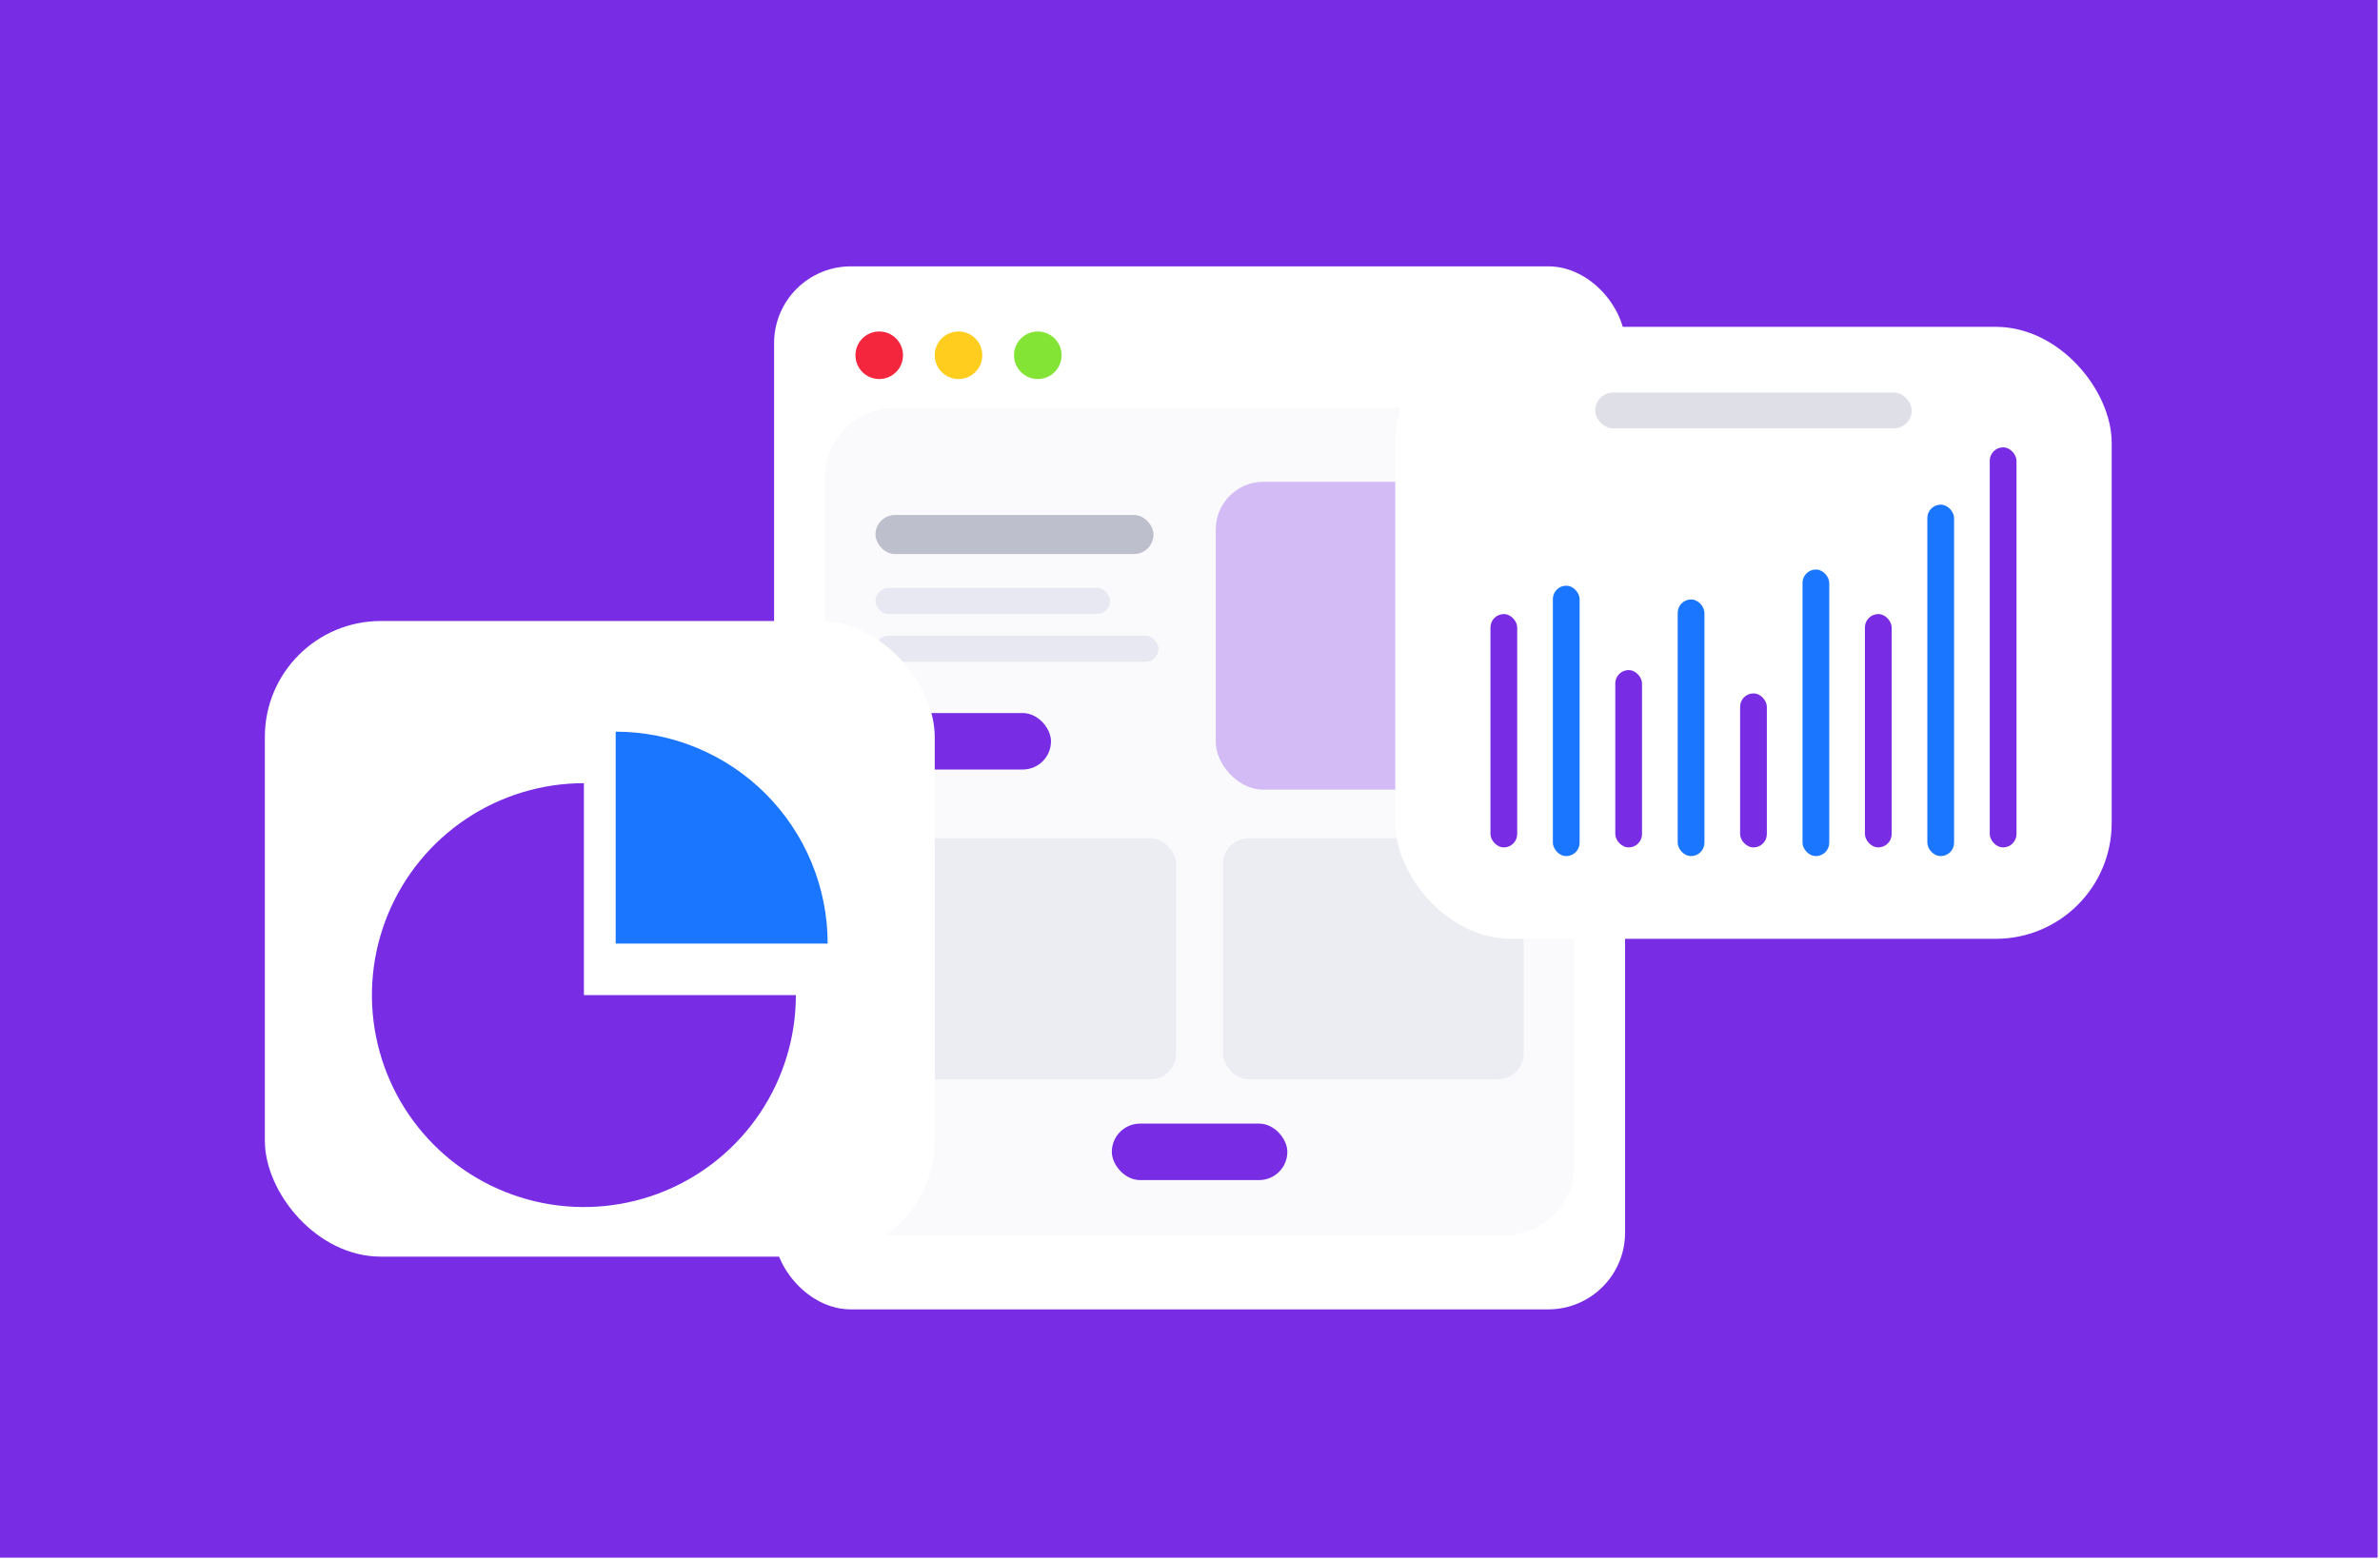 <svg width="647" height="424" viewBox="0 0 647 424" fill="none" xmlns="http://www.w3.org/2000/svg">
<path d="M0 0H646.342V423.553H0V0Z" fill="#782CE4"/>
<g filter="url(#filter0_d)">
<rect x="210.437" y="70" width="231.339" height="283.615" rx="20.88" fill="white"/>
</g>
<path d="M224.285 129.817C224.285 119.381 232.745 110.921 243.181 110.921H409.032C419.468 110.921 427.928 119.381 427.928 129.817V316.953C427.928 327.389 419.468 335.849 409.032 335.849H243.181C232.745 335.849 224.285 327.389 224.285 316.953V129.817Z" fill="#FAFAFC"/>
<g filter="url(#filter1_d)">
<rect x="302.248" y="301.984" width="47.716" height="15.353" rx="7.676" fill="#782CE4"/>
</g>
<g filter="url(#filter2_d)">
<circle cx="239.018" cy="91.876" r="6.466" fill="#F4263E"/>
</g>
<g filter="url(#filter3_d)">
<circle cx="260.572" cy="91.876" r="6.466" fill="#FFCD1D"/>
</g>
<g filter="url(#filter4_d)">
<circle cx="282.126" cy="91.876" r="6.466" fill="#83E436"/>
</g>
<rect opacity="0.76" x="237.997" y="227.926" width="81.759" height="65.566" rx="7.086" fill="#E7E8F1"/>
<rect opacity="0.76" x="332.456" y="227.926" width="81.759" height="65.566" rx="7.086" fill="#E7E8F1"/>
<rect opacity="0.3" x="330.493" y="131.002" width="83.723" height="83.723" rx="12.991" fill="#782CE4"/>
<rect x="237.997" y="140.027" width="75.583" height="10.629" rx="5.314" fill="#BEBFCC"/>
<rect x="237.997" y="159.869" width="63.777" height="7.086" rx="3.543" fill="#E7E8F1"/>
<rect x="237.997" y="172.86" width="76.936" height="7.086" rx="3.543" fill="#E7E8F1"/>
<g filter="url(#filter5_d)">
<rect x="237.997" y="190.346" width="47.716" height="15.353" rx="7.676" fill="#782CE4"/>
</g>
<g filter="url(#filter6_d)">
<rect x="379.303" y="86.446" width="194.756" height="166.408" rx="31.509" fill="white"/>
</g>
<g filter="url(#filter7_d)">
<rect x="72" y="166.437" width="182.107" height="172.834" rx="31.509" fill="white"/>
</g>
<g filter="url(#filter8_d)">
<path d="M216.358 257.176C216.358 268.573 212.978 279.715 206.646 289.191C200.314 298.668 191.315 306.054 180.785 310.415C170.255 314.777 158.669 315.918 147.49 313.694C136.312 311.471 126.044 305.983 117.985 297.924C109.926 289.864 104.438 279.597 102.214 268.418C99.991 257.24 101.132 245.653 105.493 235.124C109.855 224.594 117.241 215.594 126.717 209.262C136.194 202.93 147.335 199.551 158.733 199.551L158.733 257.176H216.358Z" fill="#782CE4"/>
</g>
<g filter="url(#filter9_d)">
<path d="M167.376 190.906C174.943 190.906 182.436 192.397 189.428 195.293C196.419 198.189 202.772 202.434 208.123 207.785C213.474 213.136 217.719 219.488 220.615 226.48C223.511 233.471 225.001 240.965 225.001 248.532L167.376 248.532L167.376 190.906Z" fill="#1B76FF"/>
</g>
<rect opacity="0.2" x="433.659" y="106.724" width="86.043" height="9.762" rx="4.881" fill="#62668A"/>
<g filter="url(#filter10_d)">
<rect x="405.18" y="164.615" width="7.271" height="63.444" rx="3.636" fill="#782CE4"/>
</g>
<g filter="url(#filter11_d)">
<rect x="506.978" y="164.615" width="7.271" height="63.444" rx="3.636" fill="#782CE4"/>
</g>
<g filter="url(#filter12_d)">
<rect x="422.146" y="154.54" width="7.271" height="73.519" rx="3.636" fill="#1B76FF"/>
</g>
<g filter="url(#filter13_d)">
<rect x="523.944" y="132.496" width="7.271" height="95.563" rx="3.636" fill="#1B76FF"/>
</g>
<g filter="url(#filter14_d)">
<rect x="439.113" y="179.842" width="7.271" height="48.217" rx="3.636" fill="#782CE4"/>
</g>
<g filter="url(#filter15_d)">
<rect x="456.079" y="158.283" width="7.271" height="69.775" rx="3.636" fill="#1B76FF"/>
</g>
<g filter="url(#filter16_d)">
<rect x="473.045" y="186.186" width="7.271" height="41.873" rx="3.636" fill="#782CE4"/>
</g>
<g filter="url(#filter17_d)">
<rect x="490.012" y="150.136" width="7.271" height="77.923" rx="3.636" fill="#1B76FF"/>
</g>
<g filter="url(#filter18_d)">
<rect x="540.911" y="119.282" width="7.271" height="108.777" rx="3.636" fill="#782CE4"/>
</g>
<defs>
<filter id="filter0_d" x="169.233" y="31.22" width="313.747" height="366.023" filterUnits="userSpaceOnUse" color-interpolation-filters="sRGB">
<feFlood flood-opacity="0" result="BackgroundImageFix"/>
<feColorMatrix in="SourceAlpha" type="matrix" values="0 0 0 0 0 0 0 0 0 0 0 0 0 0 0 0 0 0 127 0"/>
<feOffset dy="2.424"/>
<feGaussianBlur stdDeviation="20.602"/>
<feColorMatrix type="matrix" values="0 0 0 0 0.121 0 0 0 0 0.144 0 0 0 0 0.35 0 0 0 0.49 0"/>
<feBlend mode="normal" in2="BackgroundImageFix" result="effect1_dropShadow"/>
<feBlend mode="normal" in="SourceGraphic" in2="effect1_dropShadow" result="shape"/>
</filter>
<filter id="filter1_d" x="296.343" y="299.622" width="59.526" height="27.163" filterUnits="userSpaceOnUse" color-interpolation-filters="sRGB">
<feFlood flood-opacity="0" result="BackgroundImageFix"/>
<feColorMatrix in="SourceAlpha" type="matrix" values="0 0 0 0 0 0 0 0 0 0 0 0 0 0 0 0 0 0 127 0"/>
<feOffset dy="3.543"/>
<feGaussianBlur stdDeviation="2.952"/>
<feColorMatrix type="matrix" values="0 0 0 0 0.471 0 0 0 0 0.173 0 0 0 0 0.894 0 0 0 0.18 0"/>
<feBlend mode="normal" in2="BackgroundImageFix" result="effect1_dropShadow"/>
<feBlend mode="normal" in="SourceGraphic" in2="effect1_dropShadow" result="shape"/>
</filter>
<filter id="filter2_d" x="227.828" y="85.41" width="22.38" height="22.38" filterUnits="userSpaceOnUse" color-interpolation-filters="sRGB">
<feFlood flood-opacity="0" result="BackgroundImageFix"/>
<feColorMatrix in="SourceAlpha" type="matrix" values="0 0 0 0 0 0 0 0 0 0 0 0 0 0 0 0 0 0 127 0"/>
<feOffset dy="4.724"/>
<feGaussianBlur stdDeviation="2.362"/>
<feColorMatrix type="matrix" values="0 0 0 0 0.957 0 0 0 0 0.149 0 0 0 0 0.243 0 0 0 0.12 0"/>
<feBlend mode="normal" in2="BackgroundImageFix" result="effect1_dropShadow"/>
<feBlend mode="normal" in="SourceGraphic" in2="effect1_dropShadow" result="shape"/>
</filter>
<filter id="filter3_d" x="249.382" y="85.41" width="22.38" height="22.38" filterUnits="userSpaceOnUse" color-interpolation-filters="sRGB">
<feFlood flood-opacity="0" result="BackgroundImageFix"/>
<feColorMatrix in="SourceAlpha" type="matrix" values="0 0 0 0 0 0 0 0 0 0 0 0 0 0 0 0 0 0 127 0"/>
<feOffset dy="4.724"/>
<feGaussianBlur stdDeviation="2.362"/>
<feColorMatrix type="matrix" values="0 0 0 0 1 0 0 0 0 0.805 0 0 0 0 0.113 0 0 0 0.25 0"/>
<feBlend mode="normal" in2="BackgroundImageFix" result="effect1_dropShadow"/>
<feBlend mode="normal" in="SourceGraphic" in2="effect1_dropShadow" result="shape"/>
</filter>
<filter id="filter4_d" x="270.936" y="85.41" width="22.38" height="22.38" filterUnits="userSpaceOnUse" color-interpolation-filters="sRGB">
<feFlood flood-opacity="0" result="BackgroundImageFix"/>
<feColorMatrix in="SourceAlpha" type="matrix" values="0 0 0 0 0 0 0 0 0 0 0 0 0 0 0 0 0 0 127 0"/>
<feOffset dy="4.724"/>
<feGaussianBlur stdDeviation="2.362"/>
<feColorMatrix type="matrix" values="0 0 0 0 0.514 0 0 0 0 0.894 0 0 0 0 0.212 0 0 0 0.25 0"/>
<feBlend mode="normal" in2="BackgroundImageFix" result="effect1_dropShadow"/>
<feBlend mode="normal" in="SourceGraphic" in2="effect1_dropShadow" result="shape"/>
</filter>
<filter id="filter5_d" x="232.092" y="187.984" width="59.526" height="27.163" filterUnits="userSpaceOnUse" color-interpolation-filters="sRGB">
<feFlood flood-opacity="0" result="BackgroundImageFix"/>
<feColorMatrix in="SourceAlpha" type="matrix" values="0 0 0 0 0 0 0 0 0 0 0 0 0 0 0 0 0 0 127 0"/>
<feOffset dy="3.543"/>
<feGaussianBlur stdDeviation="2.952"/>
<feColorMatrix type="matrix" values="0 0 0 0 0.471 0 0 0 0 0.173 0 0 0 0 0.894 0 0 0 0.18 0"/>
<feBlend mode="normal" in2="BackgroundImageFix" result="effect1_dropShadow"/>
<feBlend mode="normal" in="SourceGraphic" in2="effect1_dropShadow" result="shape"/>
</filter>
<filter id="filter6_d" x="338.099" y="47.666" width="277.164" height="248.816" filterUnits="userSpaceOnUse" color-interpolation-filters="sRGB">
<feFlood flood-opacity="0" result="BackgroundImageFix"/>
<feColorMatrix in="SourceAlpha" type="matrix" values="0 0 0 0 0 0 0 0 0 0 0 0 0 0 0 0 0 0 127 0"/>
<feOffset dy="2.424"/>
<feGaussianBlur stdDeviation="20.602"/>
<feColorMatrix type="matrix" values="0 0 0 0 0.121 0 0 0 0 0.144 0 0 0 0 0.35 0 0 0 0.29 0"/>
<feBlend mode="normal" in2="BackgroundImageFix" result="effect1_dropShadow"/>
<feBlend mode="normal" in="SourceGraphic" in2="effect1_dropShadow" result="shape"/>
</filter>
<filter id="filter7_d" x="30.796" y="127.657" width="264.514" height="255.242" filterUnits="userSpaceOnUse" color-interpolation-filters="sRGB">
<feFlood flood-opacity="0" result="BackgroundImageFix"/>
<feColorMatrix in="SourceAlpha" type="matrix" values="0 0 0 0 0 0 0 0 0 0 0 0 0 0 0 0 0 0 127 0"/>
<feOffset dy="2.424"/>
<feGaussianBlur stdDeviation="20.602"/>
<feColorMatrix type="matrix" values="0 0 0 0 0.121 0 0 0 0 0.144 0 0 0 0 0.35 0 0 0 0.29 0"/>
<feBlend mode="normal" in2="BackgroundImageFix" result="effect1_dropShadow"/>
<feBlend mode="normal" in="SourceGraphic" in2="effect1_dropShadow" result="shape"/>
</filter>
<filter id="filter8_d" x="85.016" y="196.869" width="147.433" height="147.433" filterUnits="userSpaceOnUse" color-interpolation-filters="sRGB">
<feFlood flood-opacity="0" result="BackgroundImageFix"/>
<feColorMatrix in="SourceAlpha" type="matrix" values="0 0 0 0 0 0 0 0 0 0 0 0 0 0 0 0 0 0 127 0"/>
<feOffset dy="13.409"/>
<feGaussianBlur stdDeviation="8.046"/>
<feColorMatrix type="matrix" values="0 0 0 0 0.471 0 0 0 0 0.173 0 0 0 0 0.894 0 0 0 0.23 0"/>
<feBlend mode="normal" in2="BackgroundImageFix" result="effect1_dropShadow"/>
<feBlend mode="normal" in="SourceGraphic" in2="effect1_dropShadow" result="shape"/>
</filter>
<filter id="filter9_d" x="153.966" y="185.543" width="84.444" height="84.444" filterUnits="userSpaceOnUse" color-interpolation-filters="sRGB">
<feFlood flood-opacity="0" result="BackgroundImageFix"/>
<feColorMatrix in="SourceAlpha" type="matrix" values="0 0 0 0 0 0 0 0 0 0 0 0 0 0 0 0 0 0 127 0"/>
<feOffset dy="8.046"/>
<feGaussianBlur stdDeviation="6.705"/>
<feColorMatrix type="matrix" values="0 0 0 0 0.104 0 0 0 0 0.463 0 0 0 0 1 0 0 0 0.21 0"/>
<feBlend mode="normal" in2="BackgroundImageFix" result="effect1_dropShadow"/>
<feBlend mode="normal" in="SourceGraphic" in2="effect1_dropShadow" result="shape"/>
</filter>
<filter id="filter10_d" x="398.094" y="159.891" width="21.443" height="77.615" filterUnits="userSpaceOnUse" color-interpolation-filters="sRGB">
<feFlood flood-opacity="0" result="BackgroundImageFix"/>
<feColorMatrix in="SourceAlpha" type="matrix" values="0 0 0 0 0 0 0 0 0 0 0 0 0 0 0 0 0 0 127 0"/>
<feOffset dy="2.362"/>
<feGaussianBlur stdDeviation="3.543"/>
<feColorMatrix type="matrix" values="0 0 0 0 0.471 0 0 0 0 0.173 0 0 0 0 0.894 0 0 0 0.15 0"/>
<feBlend mode="normal" in2="BackgroundImageFix" result="effect1_dropShadow"/>
<feBlend mode="normal" in="SourceGraphic" in2="effect1_dropShadow" result="shape"/>
</filter>
<filter id="filter11_d" x="499.892" y="159.891" width="21.443" height="77.615" filterUnits="userSpaceOnUse" color-interpolation-filters="sRGB">
<feFlood flood-opacity="0" result="BackgroundImageFix"/>
<feColorMatrix in="SourceAlpha" type="matrix" values="0 0 0 0 0 0 0 0 0 0 0 0 0 0 0 0 0 0 127 0"/>
<feOffset dy="2.362"/>
<feGaussianBlur stdDeviation="3.543"/>
<feColorMatrix type="matrix" values="0 0 0 0 0.471 0 0 0 0 0.173 0 0 0 0 0.894 0 0 0 0.15 0"/>
<feBlend mode="normal" in2="BackgroundImageFix" result="effect1_dropShadow"/>
<feBlend mode="normal" in="SourceGraphic" in2="effect1_dropShadow" result="shape"/>
</filter>
<filter id="filter12_d" x="417.423" y="154.54" width="16.719" height="82.966" filterUnits="userSpaceOnUse" color-interpolation-filters="sRGB">
<feFlood flood-opacity="0" result="BackgroundImageFix"/>
<feColorMatrix in="SourceAlpha" type="matrix" values="0 0 0 0 0 0 0 0 0 0 0 0 0 0 0 0 0 0 127 0"/>
<feOffset dy="4.724"/>
<feGaussianBlur stdDeviation="2.362"/>
<feColorMatrix type="matrix" values="0 0 0 0 0.104 0 0 0 0 0.463 0 0 0 0 1 0 0 0 0.19 0"/>
<feBlend mode="normal" in2="BackgroundImageFix" result="effect1_dropShadow"/>
<feBlend mode="normal" in="SourceGraphic" in2="effect1_dropShadow" result="shape"/>
</filter>
<filter id="filter13_d" x="519.22" y="132.496" width="16.719" height="105.011" filterUnits="userSpaceOnUse" color-interpolation-filters="sRGB">
<feFlood flood-opacity="0" result="BackgroundImageFix"/>
<feColorMatrix in="SourceAlpha" type="matrix" values="0 0 0 0 0 0 0 0 0 0 0 0 0 0 0 0 0 0 127 0"/>
<feOffset dy="4.724"/>
<feGaussianBlur stdDeviation="2.362"/>
<feColorMatrix type="matrix" values="0 0 0 0 0.104 0 0 0 0 0.463 0 0 0 0 1 0 0 0 0.19 0"/>
<feBlend mode="normal" in2="BackgroundImageFix" result="effect1_dropShadow"/>
<feBlend mode="normal" in="SourceGraphic" in2="effect1_dropShadow" result="shape"/>
</filter>
<filter id="filter14_d" x="432.027" y="175.118" width="21.443" height="62.389" filterUnits="userSpaceOnUse" color-interpolation-filters="sRGB">
<feFlood flood-opacity="0" result="BackgroundImageFix"/>
<feColorMatrix in="SourceAlpha" type="matrix" values="0 0 0 0 0 0 0 0 0 0 0 0 0 0 0 0 0 0 127 0"/>
<feOffset dy="2.362"/>
<feGaussianBlur stdDeviation="3.543"/>
<feColorMatrix type="matrix" values="0 0 0 0 0.471 0 0 0 0 0.173 0 0 0 0 0.894 0 0 0 0.15 0"/>
<feBlend mode="normal" in2="BackgroundImageFix" result="effect1_dropShadow"/>
<feBlend mode="normal" in="SourceGraphic" in2="effect1_dropShadow" result="shape"/>
</filter>
<filter id="filter15_d" x="451.355" y="158.283" width="16.719" height="79.223" filterUnits="userSpaceOnUse" color-interpolation-filters="sRGB">
<feFlood flood-opacity="0" result="BackgroundImageFix"/>
<feColorMatrix in="SourceAlpha" type="matrix" values="0 0 0 0 0 0 0 0 0 0 0 0 0 0 0 0 0 0 127 0"/>
<feOffset dy="4.724"/>
<feGaussianBlur stdDeviation="2.362"/>
<feColorMatrix type="matrix" values="0 0 0 0 0.104 0 0 0 0 0.463 0 0 0 0 1 0 0 0 0.19 0"/>
<feBlend mode="normal" in2="BackgroundImageFix" result="effect1_dropShadow"/>
<feBlend mode="normal" in="SourceGraphic" in2="effect1_dropShadow" result="shape"/>
</filter>
<filter id="filter16_d" x="465.959" y="181.462" width="21.443" height="56.045" filterUnits="userSpaceOnUse" color-interpolation-filters="sRGB">
<feFlood flood-opacity="0" result="BackgroundImageFix"/>
<feColorMatrix in="SourceAlpha" type="matrix" values="0 0 0 0 0 0 0 0 0 0 0 0 0 0 0 0 0 0 127 0"/>
<feOffset dy="2.362"/>
<feGaussianBlur stdDeviation="3.543"/>
<feColorMatrix type="matrix" values="0 0 0 0 0.471 0 0 0 0 0.173 0 0 0 0 0.894 0 0 0 0.15 0"/>
<feBlend mode="normal" in2="BackgroundImageFix" result="effect1_dropShadow"/>
<feBlend mode="normal" in="SourceGraphic" in2="effect1_dropShadow" result="shape"/>
</filter>
<filter id="filter17_d" x="485.288" y="150.136" width="16.719" height="87.371" filterUnits="userSpaceOnUse" color-interpolation-filters="sRGB">
<feFlood flood-opacity="0" result="BackgroundImageFix"/>
<feColorMatrix in="SourceAlpha" type="matrix" values="0 0 0 0 0 0 0 0 0 0 0 0 0 0 0 0 0 0 127 0"/>
<feOffset dy="4.724"/>
<feGaussianBlur stdDeviation="2.362"/>
<feColorMatrix type="matrix" values="0 0 0 0 0.104 0 0 0 0 0.463 0 0 0 0 1 0 0 0 0.19 0"/>
<feBlend mode="normal" in2="BackgroundImageFix" result="effect1_dropShadow"/>
<feBlend mode="normal" in="SourceGraphic" in2="effect1_dropShadow" result="shape"/>
</filter>
<filter id="filter18_d" x="533.825" y="114.558" width="21.443" height="122.949" filterUnits="userSpaceOnUse" color-interpolation-filters="sRGB">
<feFlood flood-opacity="0" result="BackgroundImageFix"/>
<feColorMatrix in="SourceAlpha" type="matrix" values="0 0 0 0 0 0 0 0 0 0 0 0 0 0 0 0 0 0 127 0"/>
<feOffset dy="2.362"/>
<feGaussianBlur stdDeviation="3.543"/>
<feColorMatrix type="matrix" values="0 0 0 0 0.471 0 0 0 0 0.173 0 0 0 0 0.894 0 0 0 0.15 0"/>
<feBlend mode="normal" in2="BackgroundImageFix" result="effect1_dropShadow"/>
<feBlend mode="normal" in="SourceGraphic" in2="effect1_dropShadow" result="shape"/>
</filter>
</defs>
</svg>
